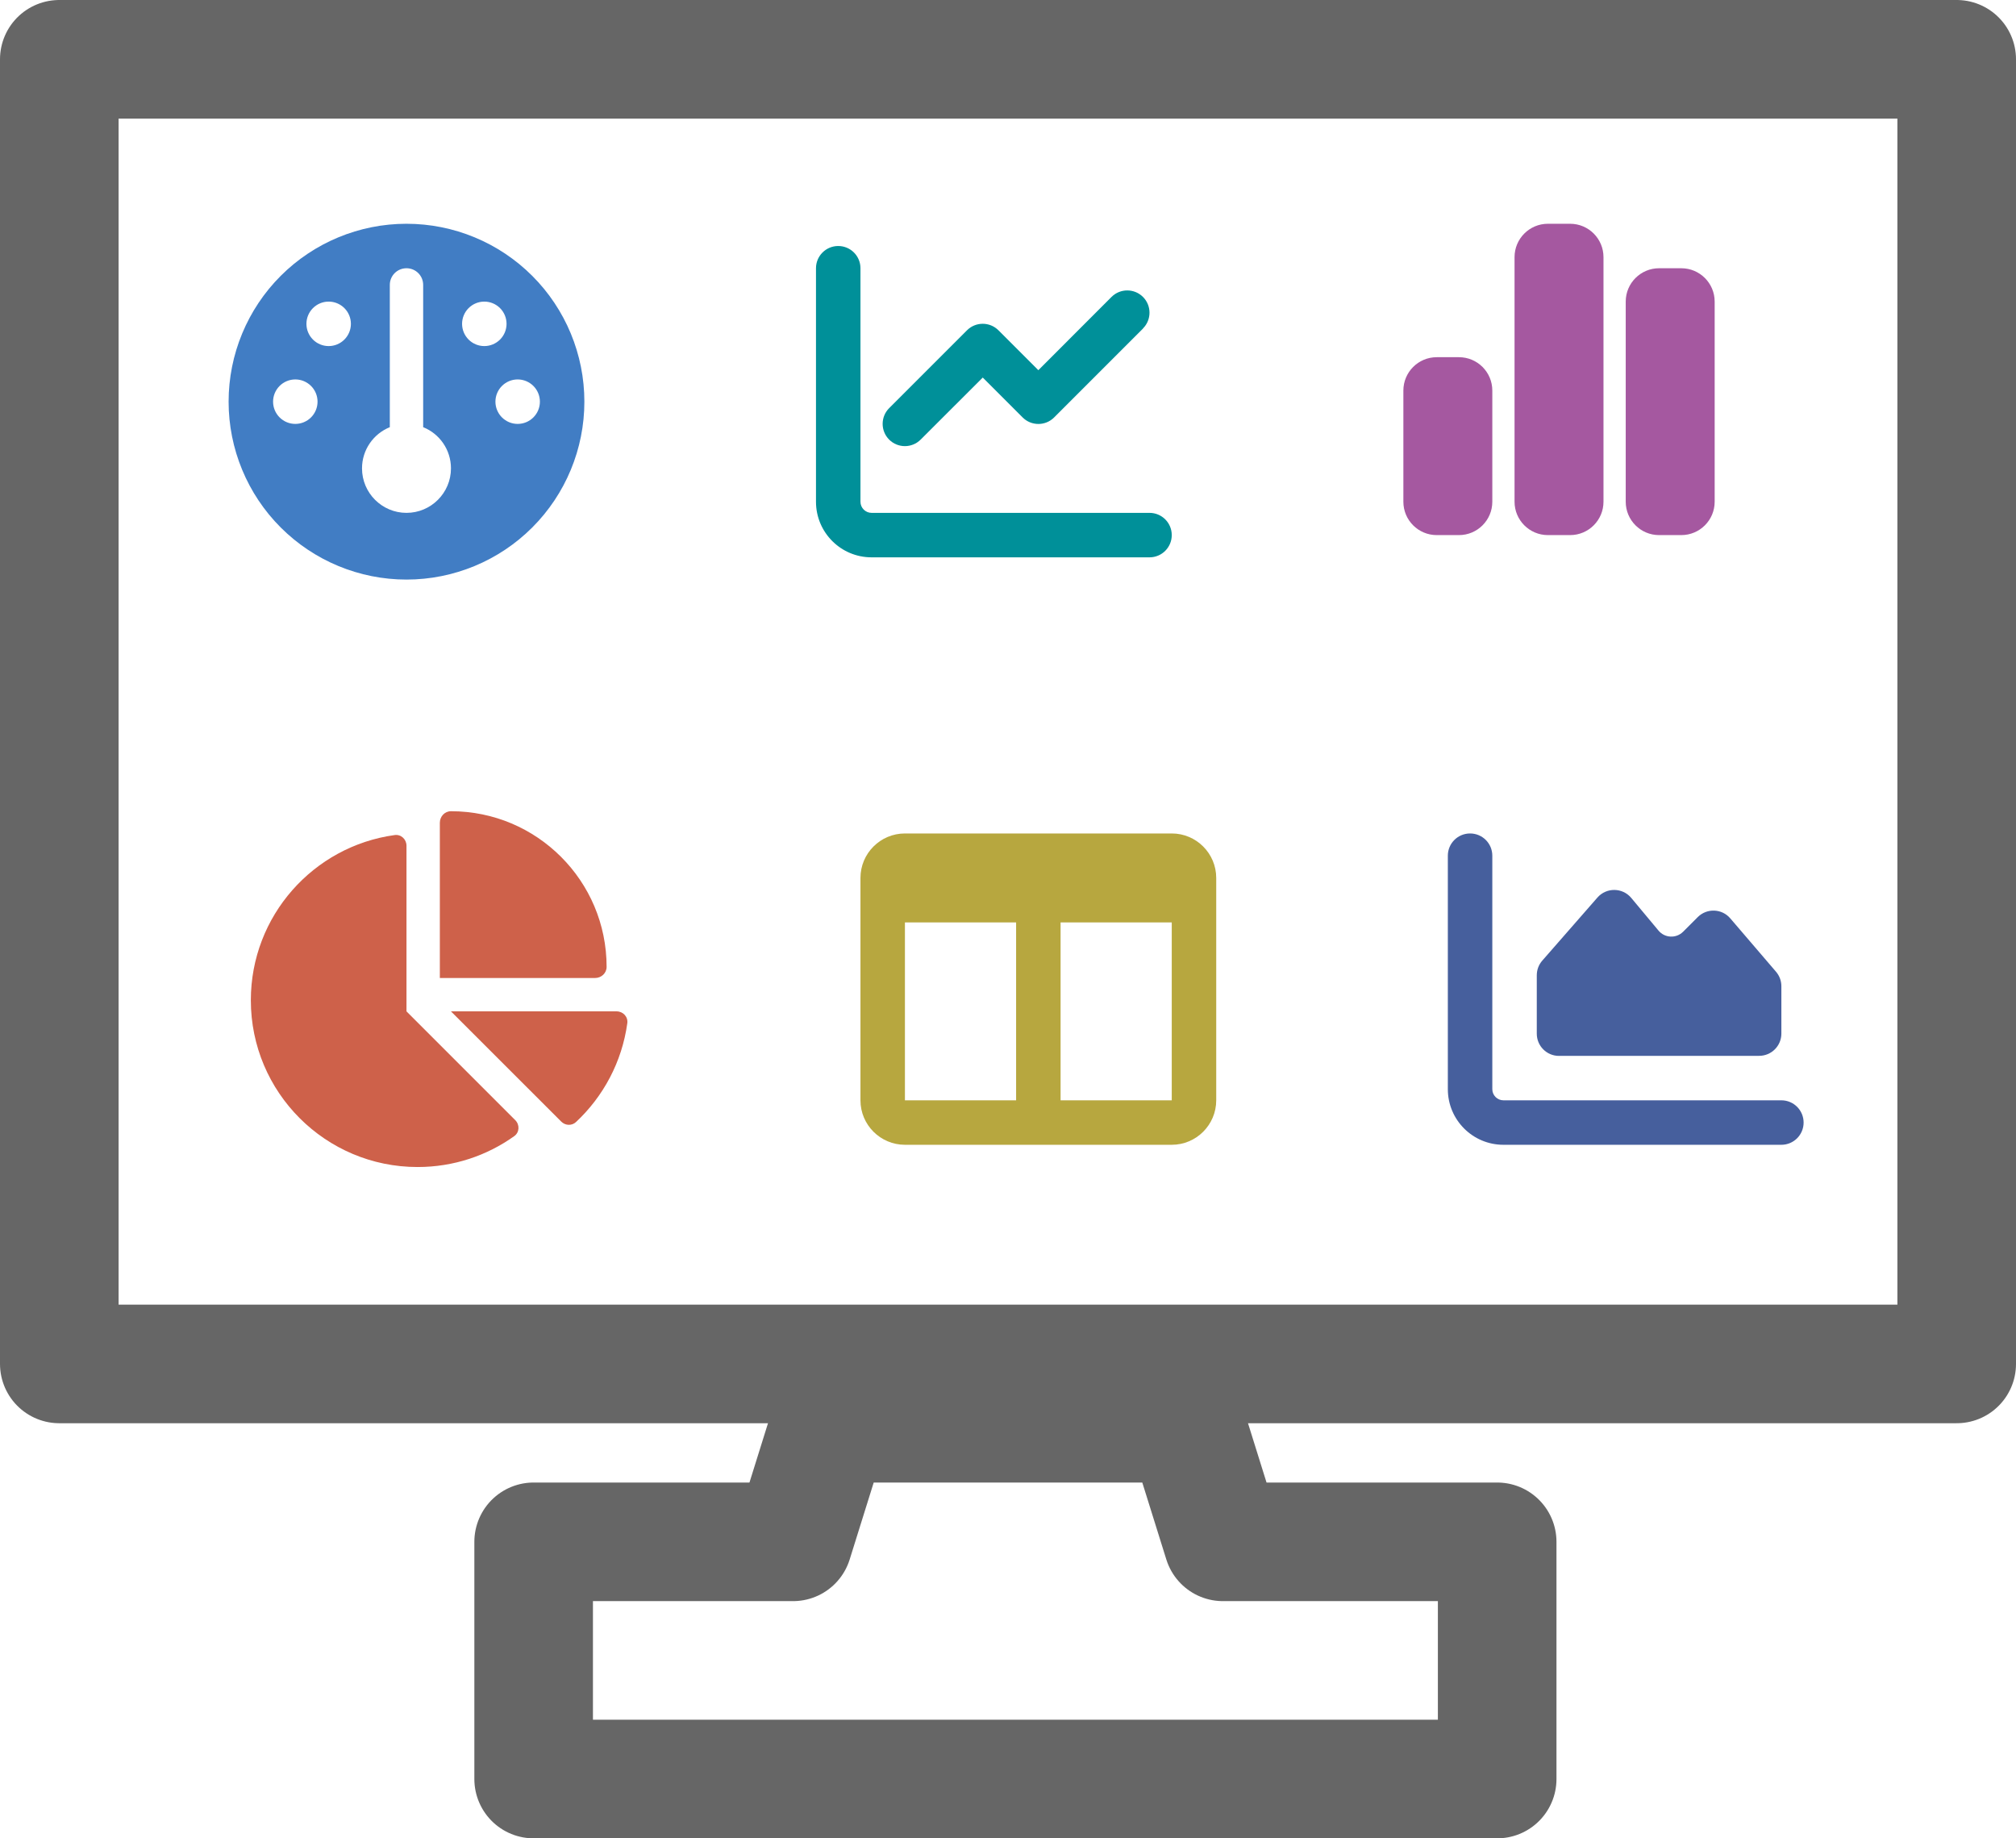 <svg width="8704" height="7936" viewBox="0 0 8704 7936" fill="none" xmlns="http://www.w3.org/2000/svg">
<path d="M8448 5888V256H256V5888H8448Z" stroke="#666666" stroke-width="512" stroke-linecap="round" stroke-linejoin="round"/>
<path d="M3424 6656L3584 6144H5120L5280 6656H6464V7680H2304V6656H3424Z" stroke="#666666" stroke-width="512" stroke-linecap="round" stroke-linejoin="round"/>
<g clip-path="url(#clip0_8_831)">
<path d="M987 1734C987 1530.31 1067.91 1334.97 1211.94 1190.94C1355.97 1046.91 1551.31 966 1755 966C1958.69 966 2154.03 1046.91 2298.06 1190.94C2442.09 1334.97 2523 1530.31 2523 1734C2523 1937.69 2442.09 2133.03 2298.06 2277.06C2154.03 2421.09 1958.69 2502 1755 2502C1551.31 2502 1355.97 2421.09 1211.94 2277.06C1067.91 2133.03 987 1937.69 987 1734ZM1947 2022C1947 1941.3 1897.5 1872.3 1827 1844.1V1230C1827 1190.1 1794.9 1158 1755 1158C1715.1 1158 1683 1190.1 1683 1230V1844.1C1612.5 1872.6 1563 1941.6 1563 2022C1563 2127.9 1649.1 2214 1755 2214C1860.9 2214 1947 2127.9 1947 2022ZM1419 1494C1444.46 1494 1468.88 1483.89 1486.88 1465.88C1504.89 1447.88 1515 1423.46 1515 1398C1515 1372.54 1504.89 1348.12 1486.88 1330.12C1468.88 1312.11 1444.46 1302 1419 1302C1393.54 1302 1369.12 1312.11 1351.12 1330.12C1333.11 1348.12 1323 1372.54 1323 1398C1323 1423.46 1333.11 1447.88 1351.12 1465.88C1369.12 1483.89 1393.54 1494 1419 1494ZM1371 1734C1371 1708.54 1360.89 1684.12 1342.88 1666.12C1324.88 1648.11 1300.46 1638 1275 1638C1249.54 1638 1225.12 1648.11 1207.12 1666.12C1189.11 1684.12 1179 1708.54 1179 1734C1179 1759.46 1189.11 1783.88 1207.12 1801.88C1225.12 1819.89 1249.54 1830 1275 1830C1300.46 1830 1324.88 1819.89 1342.88 1801.88C1360.89 1783.88 1371 1759.46 1371 1734ZM2235 1830C2260.46 1830 2284.88 1819.89 2302.88 1801.88C2320.89 1783.88 2331 1759.46 2331 1734C2331 1708.54 2320.89 1684.12 2302.88 1666.12C2284.88 1648.11 2260.46 1638 2235 1638C2209.54 1638 2185.12 1648.11 2167.12 1666.12C2149.11 1684.12 2139 1708.54 2139 1734C2139 1759.46 2149.11 1783.88 2167.12 1801.88C2185.12 1819.89 2209.54 1830 2235 1830ZM2187 1398C2187 1372.54 2176.89 1348.12 2158.88 1330.12C2140.88 1312.11 2116.46 1302 2091 1302C2065.54 1302 2041.12 1312.11 2023.12 1330.12C2005.11 1348.12 1995 1372.54 1995 1398C1995 1423.46 2005.11 1447.88 2023.12 1465.88C2041.12 1483.89 2065.54 1494 2091 1494C2116.46 1494 2140.88 1483.89 2158.88 1465.88C2176.89 1447.88 2187 1423.46 2187 1398Z" fill="#417DC4"/>
</g>
<path d="M3715 1158C3715 1104.9 3672.1 1062 3619 1062C3565.9 1062 3523 1104.9 3523 1158V2166C3523 2298.6 3630.4 2406 3763 2406H4963C5016.1 2406 5059 2363.1 5059 2310C5059 2256.9 5016.1 2214 4963 2214H3763C3736.6 2214 3715 2192.4 3715 2166V1158ZM4934.8 1417.8C4972.3 1380.3 4972.3 1319.4 4934.8 1281.9C4897.3 1244.4 4836.4 1244.4 4798.9 1281.9L4483 1598.1L4310.8 1425.9C4273.3 1388.4 4212.4 1388.4 4174.9 1425.9L3838.9 1761.9C3801.4 1799.4 3801.4 1860.3 3838.9 1897.8C3876.4 1935.3 3937.3 1935.3 3974.8 1897.8L4243 1629.9L4415.2 1802.1C4452.7 1839.6 4513.6 1839.6 4551.1 1802.1L4935.1 1418.1L4934.8 1417.8Z" fill="#009099"/>
<path d="M6539 1110C6539 1030.5 6603.5 966 6683 966H6779C6858.5 966 6923 1030.5 6923 1110V2166C6923 2245.5 6858.5 2310 6779 2310H6683C6603.5 2310 6539 2245.5 6539 2166V1110ZM6059 1686C6059 1606.5 6123.5 1542 6203 1542H6299C6378.5 1542 6443 1606.5 6443 1686V2166C6443 2245.5 6378.5 2310 6299 2310H6203C6123.5 2310 6059 2245.5 6059 2166V1686ZM7163 1158H7259C7338.5 1158 7403 1222.5 7403 1302V2166C7403 2245.5 7338.5 2310 7259 2310H7163C7083.5 2310 7019 2245.5 7019 2166V1302C7019 1222.5 7083.5 1158 7163 1158Z" fill="#A558A0"/>
<path d="M1899 4222V3551.8C1899 3524.8 1920 3502 1947 3502C2318.1 3502 2619 3802.9 2619 4174C2619 4201 2596.2 4222 2569.2 4222H1899ZM1083 4318C1083 3954.1 1353.3 3652.9 1704 3604.9C1731.6 3601 1755 3623.2 1755 3651.1V4366L2224.5 4835.5C2244.6 4855.6 2243.1 4888.6 2220 4904.8C2102.4 4988.8 1958.4 5038 1803 5038C1405.5 5038 1083 4715.8 1083 4318ZM2662.2 4366C2690.1 4366 2712 4389.4 2708.4 4417C2685.3 4584.7 2604.6 4733.8 2486.7 4843.9C2468.7 4860.7 2440.5 4859.5 2423.1 4841.8L1947 4366H2662.2Z" fill="#CE614A"/>
<path d="M3715 3790C3715 3684.1 3801.1 3598 3907 3598H5059C5164.9 3598 5251 3684.1 5251 3790V4750C5251 4855.9 5164.9 4942 5059 4942H3907C3801.1 4942 3715 4855.9 3715 4750V3790ZM3907 3982V4750H4387V3982H3907ZM5059 3982H4579V4750H5059V3982Z" fill="#B7A73F"/>
<path d="M6443 3694C6443 3640.9 6400.1 3598 6347 3598C6293.9 3598 6251 3640.9 6251 3694V4702C6251 4834.6 6358.4 4942 6491 4942H7691C7744.1 4942 7787 4899.1 7787 4846C7787 4792.9 7744.1 4750 7691 4750H6491C6464.6 4750 6443 4728.4 6443 4702V3694ZM6731 4558H7595C7648.1 4558 7691 4515.1 7691 4462V4257.4C7691 4234.6 7682.9 4212.4 7667.9 4195L7470.5 3964.6C7434.2 3922 7369.4 3919.6 7329.8 3959.2L7266.8 4022.2C7236.8 4052.2 7187.6 4049.8 7160.6 4017.4L7043 3876.4C7005.2 3831.1 6935.9 3830.2 6896.9 3874.6L6658.7 4147C6643.4 4164.4 6635 4186.9 6635 4210.3V4462.3C6635 4515.4 6677.9 4558.3 6731 4558.3V4558Z" fill="#465F9D"/>
<defs>
<clipPath id="clip0_8_831">
<rect width="1536" height="1536" fill="white" transform="translate(987 966)"/>
</clipPath>
</defs>
</svg>
